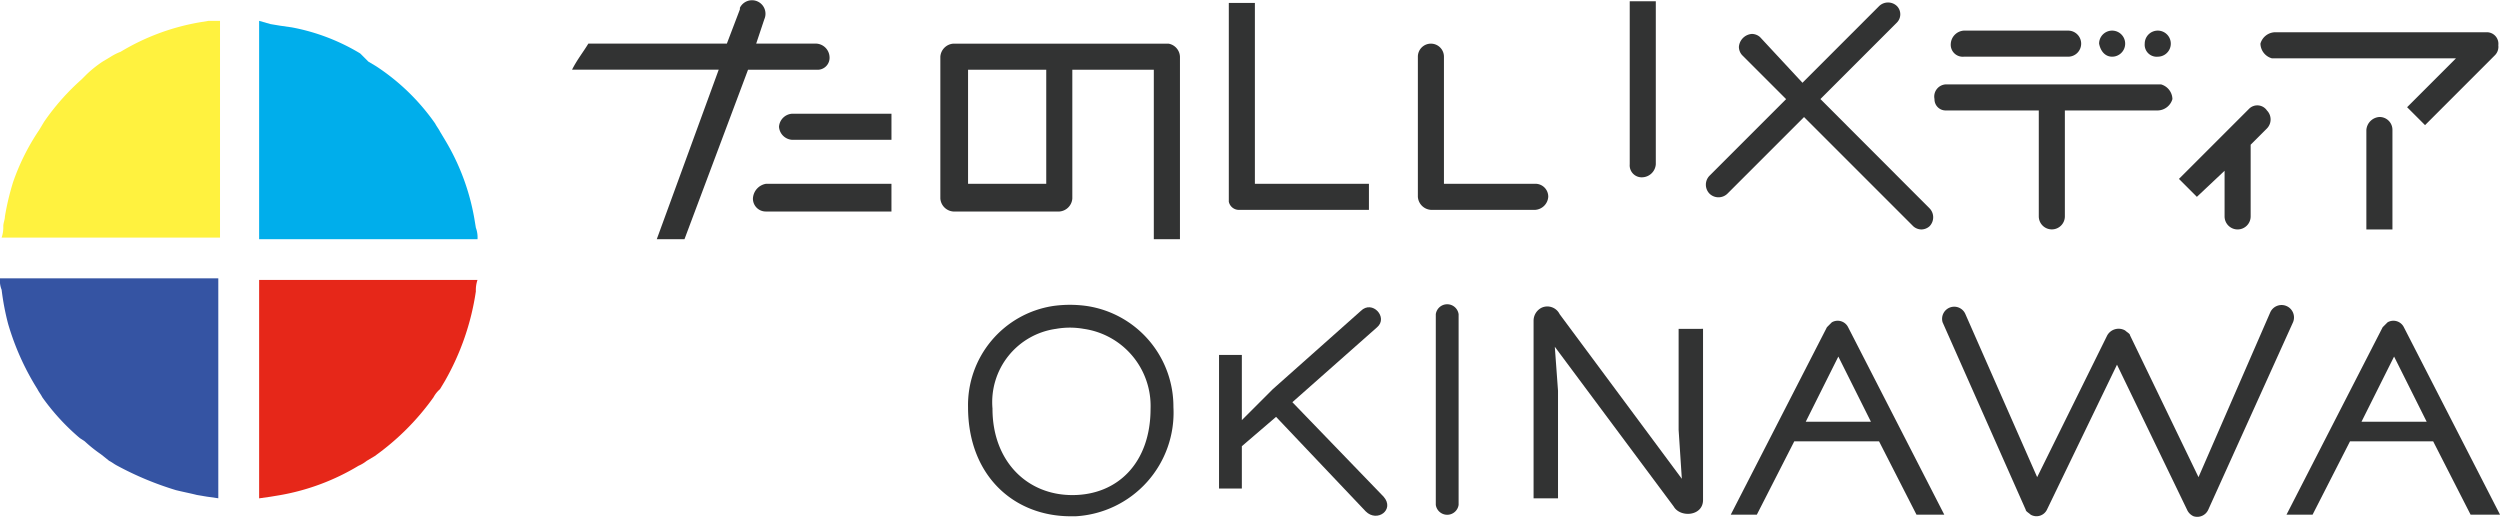 <svg xmlns="http://www.w3.org/2000/svg" width="233.714" height="48.319" viewBox="0 0 233.714 48.319">
  <g id="logo_header" transform="translate(0 -23.953)">
    <path id="パス_5624" data-name="パス 5624" d="M36.163,36.349l-.152-.914h0a21.3,21.3,0,0,0-2.742-7.313h0l-.457-.762h0c-.152-.3-.3-.457-.457-.762h0a20.269,20.269,0,0,0-5.485-5.332h0l-.762-.457h0l-.762-.762h0a19.206,19.206,0,0,0-6.4-2.438l-1.066-.152h0l-.914-.152h0L15.9,17h0V37.416H36.316a2.593,2.593,0,0,0-.152-1.066Z" transform="translate(8.325 8.901)" fill="#00aeeb"/>
    <path id="パス_5625" data-name="パス 5625" d="M19.449,17h0l-.914.152h0a21.3,21.3,0,0,0-7.313,2.742h0a5.072,5.072,0,0,0-.914.457h0l-.762.457h0a10.674,10.674,0,0,0-1.524,1.219l-.457.457a21.757,21.757,0,0,0-3.5,3.961h0l-.457.762h0a20.853,20.853,0,0,0-2.438,4.875h0a24.354,24.354,0,0,0-.762,3.2h0c0,.3-.152.609-.152.914h0A2.974,2.974,0,0,1,.1,37.263H20.516V17H19.449Z" transform="translate(0.052 8.901)" fill="#fff23f"/>
    <path id="パス_5626" data-name="パス 5626" d="M.152,33.866h0a23.653,23.653,0,0,0,.609,3.2A24.19,24.19,0,0,0,3.5,43.16h0c.152.3.3.457.457.762h0a20.819,20.819,0,0,0,3.5,3.809l.457.3a13.323,13.323,0,0,0,1.524,1.219h0l.762.609h0c.3.152.457.3.762.457h0a29.6,29.6,0,0,0,5.485,2.285c.609.152,1.371.3,1.981.457h0l.914.152h0l1.066.152h0V32.8H0A2.259,2.259,0,0,0,.152,33.866Z" transform="translate(0 17.173)" fill="#3554a3"/>
    <path id="パス_5627" data-name="パス 5627" d="M15.9,53.316h0l1.066-.152h0l.914-.152h0a21.3,21.3,0,0,0,7.313-2.742h0a3.33,3.33,0,0,0,.762-.457h0l.762-.457h0A23.432,23.432,0,0,0,32.2,43.87h0a2.675,2.675,0,0,1,.609-.762h0l.457-.762h0a23.862,23.862,0,0,0,2.895-8.38h0a2.974,2.974,0,0,1,.152-1.066H15.9Z" transform="translate(8.325 17.225)" fill="#e62719"/>
    <path id="パス_5628" data-name="パス 5628" d="M59.4,43.985a9.375,9.375,0,0,1,7.923-9.446,11.256,11.256,0,0,1,3.2,0A9.507,9.507,0,0,1,78.6,43.985a9.7,9.7,0,0,1-9.141,10.208H69C63.668,54.193,59.4,50.384,59.4,43.985Zm2.285.152c0,4.875,3.2,8.075,7.465,8.075s7.313-3.047,7.313-8.075a7.282,7.282,0,0,0-6.247-7.465,7.4,7.4,0,0,0-2.59,0A6.914,6.914,0,0,0,61.687,44.138Z" transform="translate(31.098 18.024)" fill="#323333"/>
    <path id="パス_5629" data-name="パス 5629" d="M88.1,35.324a1.077,1.077,0,0,1,2.133,0V53.15a1.077,1.077,0,0,1-2.133,0Z" transform="translate(46.126 18)" fill="#323333"/>
    <path id="パス_5630" data-name="パス 5630" d="M128.059,50.538l6.551-13.255a1.225,1.225,0,0,1,1.676-.457c.152.152.457.3.457.457l6.4,13.255,6.7-15.388a1.16,1.16,0,1,1,2.133.914l-7.923,17.521a1.127,1.127,0,0,1-1.371.609,1.189,1.189,0,0,1-.609-.609l-6.551-13.56-6.551,13.56a1.088,1.088,0,0,1-1.524.457c-.152-.152-.457-.3-.457-.457l-7.77-17.521a1.134,1.134,0,0,1,2.133-.762Z" transform="translate(62.386 18.022)" fill="#323333"/>
    <path id="パス_5631" data-name="パス 5631" d="M107.66,36.622v9.446l.3,4.571L96.538,35.25a1.281,1.281,0,0,0-1.676-.609A1.357,1.357,0,0,0,94.1,35.86V52.467h2.285V42.411l-.3-4.114L107.2,53.229c.609,1.066,2.742.914,2.742-.609v-16Z" transform="translate(49.267 18.074)" fill="#323333"/>
    <path id="パス_5632" data-name="パス 5632" d="M126.159,53.53,117.17,36.009a1.088,1.088,0,0,0-1.524-.457l-.457.457L106.2,53.53h2.438l3.5-6.856h7.923l3.5,6.856Zm-12.95-8.684,3.047-6.094,3.047,6.094Z" transform="translate(55.602 18.534)" fill="#323333"/>
    <path id="パス_5633" data-name="パス 5633" d="M90.188,52.287,81.656,43.45l7.923-7.008c1.066-.914-.457-2.59-1.524-1.524l-8.227,7.313-2.895,2.895V39.032H74.8V51.525h2.133V47.564l3.2-2.742,8.38,8.837C89.579,54.724,91.254,53.505,90.188,52.287Z" transform="translate(39.162 18.102)" fill="#323333"/>
    <path id="パス_5634" data-name="パス 5634" d="M160.259,53.53,151.27,36.009a1.088,1.088,0,0,0-1.524-.457l-.457.457L140.3,53.53h2.438l3.5-6.856h7.77l3.5,6.856Zm-12.95-8.684,3.047-6.094,3.047,6.094Z" transform="translate(73.456 18.534)" fill="#323333"/>
    <path id="パス_5635" data-name="パス 5635" d="M115.378,24.9l7.161-7.161a1.1,1.1,0,0,0,0-1.524,1.2,1.2,0,0,0-1.676,0L113.7,23.379l-3.961-4.266a1.164,1.164,0,0,0-.762-.3,1.311,1.311,0,0,0-1.219,1.219,1.164,1.164,0,0,0,.3.762l4.114,4.114-7.161,7.161a1.2,1.2,0,0,0,0,1.676h0a1.2,1.2,0,0,0,1.676,0h0l7.161-7.161,10.208,10.208a1.164,1.164,0,0,0,.762.3h0a1.164,1.164,0,0,0,.762-.3,1.2,1.2,0,0,0,0-1.676h0Z" transform="translate(54.804 8.312)" fill="#323333"/>
    <path id="パス_5636" data-name="パス 5636" d="M120.919,20.038h9.751a1.219,1.219,0,1,0,0-2.438h-9.751a1.311,1.311,0,0,0-1.219,1.219A1.121,1.121,0,0,0,120.919,20.038Z" transform="translate(62.67 9.215)" fill="#323333"/>
    <path id="パス_5637" data-name="パス 5637" d="M139.581,20.9H119.775a1.139,1.139,0,0,0-1.066,1.371,1.041,1.041,0,0,0,1.066,1.066h8.684v9.9a1.219,1.219,0,0,0,2.438,0h0v-9.9h8.684a1.463,1.463,0,0,0,1.371-1.066,1.463,1.463,0,0,0-1.066-1.371Z" transform="translate(62.138 10.942)" fill="#323333"/>
    <path id="パス_5638" data-name="パス 5638" d="M130.019,20.038a1.219,1.219,0,1,0-1.219-1.219h0C128.952,19.581,129.409,20.038,130.019,20.038Z" transform="translate(67.435 9.215)" fill="#323333"/>
    <path id="パス_5639" data-name="パス 5639" d="M132.819,20.038a1.219,1.219,0,1,0-1.219-1.219h0A1.121,1.121,0,0,0,132.819,20.038Z" transform="translate(68.901 9.215)" fill="#323333"/>
    <path id="パス_5640" data-name="パス 5640" d="M140.251,22.512,133.7,29.063l1.676,1.676,2.59-2.438v4.266a1.219,1.219,0,0,0,2.438,0v-6.7l1.524-1.524a1.2,1.2,0,0,0,0-1.676A1.087,1.087,0,0,0,140.251,22.512Z" transform="translate(70 11.616)" fill="#323333"/>
    <path id="パス_5641" data-name="パス 5641" d="M159.877,17.7H140.071a1.463,1.463,0,0,0-1.371,1.066,1.463,1.463,0,0,0,1.066,1.371h17.216l-4.571,4.571,1.676,1.676,6.551-6.551a1.119,1.119,0,0,0,.3-.914h0a1.08,1.08,0,0,0-1.067-1.219Z" transform="translate(72.618 9.267)" fill="#323333"/>
    <path id="パス_5642" data-name="パス 5642" d="M146.419,22.9a1.311,1.311,0,0,0-1.219,1.219h0v9.294h2.438V24.119a1.2,1.2,0,0,0-1.219-1.219Z" transform="translate(76.021 11.99)" fill="#323333"/>
    <path id="パス_5643" data-name="パス 5643" d="M79.03,18.4H58.919A1.311,1.311,0,0,0,57.7,19.619V32.874a1.311,1.311,0,0,0,1.219,1.219h9.9a1.311,1.311,0,0,0,1.219-1.219h0V20.838h7.618V36.683H80.1V19.619A1.293,1.293,0,0,0,79.03,18.4ZM67.6,31.5H60.29V20.838H67.6Z" transform="translate(30.209 9.634)" fill="#323333"/>
    <path id="パス_5644" data-name="パス 5644" d="M97.97,31.5H89.438V19.619a1.219,1.219,0,0,0-2.438,0v13.1a1.311,1.311,0,0,0,1.219,1.219H97.97a1.311,1.311,0,0,0,1.219-1.219A1.2,1.2,0,0,0,97.97,31.5Z" transform="translate(45.55 9.634)" fill="#323333"/>
    <path id="パス_5645" data-name="パス 5645" d="M101.219,32.254a1.311,1.311,0,0,0,1.219-1.219h0V15.8H100V31.036A1.121,1.121,0,0,0,101.219,32.254Z" transform="translate(52.356 8.272)" fill="#323333"/>
    <path id="パス_5646" data-name="パス 5646" d="M77.838,15.9H75.4V34.487a.966.966,0,0,0,.914.762H88.5V32.812H77.838Z" transform="translate(39.476 8.325)" fill="#323333"/>
    <path id="パス_5647" data-name="パス 5647" d="M47.8,23.919a1.311,1.311,0,0,0,1.219,1.219h9.294V22.7H49.019A1.311,1.311,0,0,0,47.8,23.919Z" transform="translate(25.026 11.885)" fill="#323333"/>
    <path id="パス_5648" data-name="パス 5648" d="M46.2,28.371a1.2,1.2,0,0,0,1.219,1.219H59.15V27H47.419A1.465,1.465,0,0,0,46.2,28.371Z" transform="translate(24.188 14.136)" fill="#323333"/>
    <path id="パス_5649" data-name="パス 5649" d="M59.172,21.021A1.311,1.311,0,0,0,57.953,19.8H52.316l.762-2.285a1.261,1.261,0,0,0-2.285-1.066V16.6l-1.219,3.2H36.624c-.457.762-1.066,1.524-1.524,2.438H48.812l-5.79,15.845h2.59L51.554,22.24h6.4A1.121,1.121,0,0,0,59.172,21.021Z" transform="translate(18.377 8.231)" fill="#323333"/>
  </g>
</svg>
